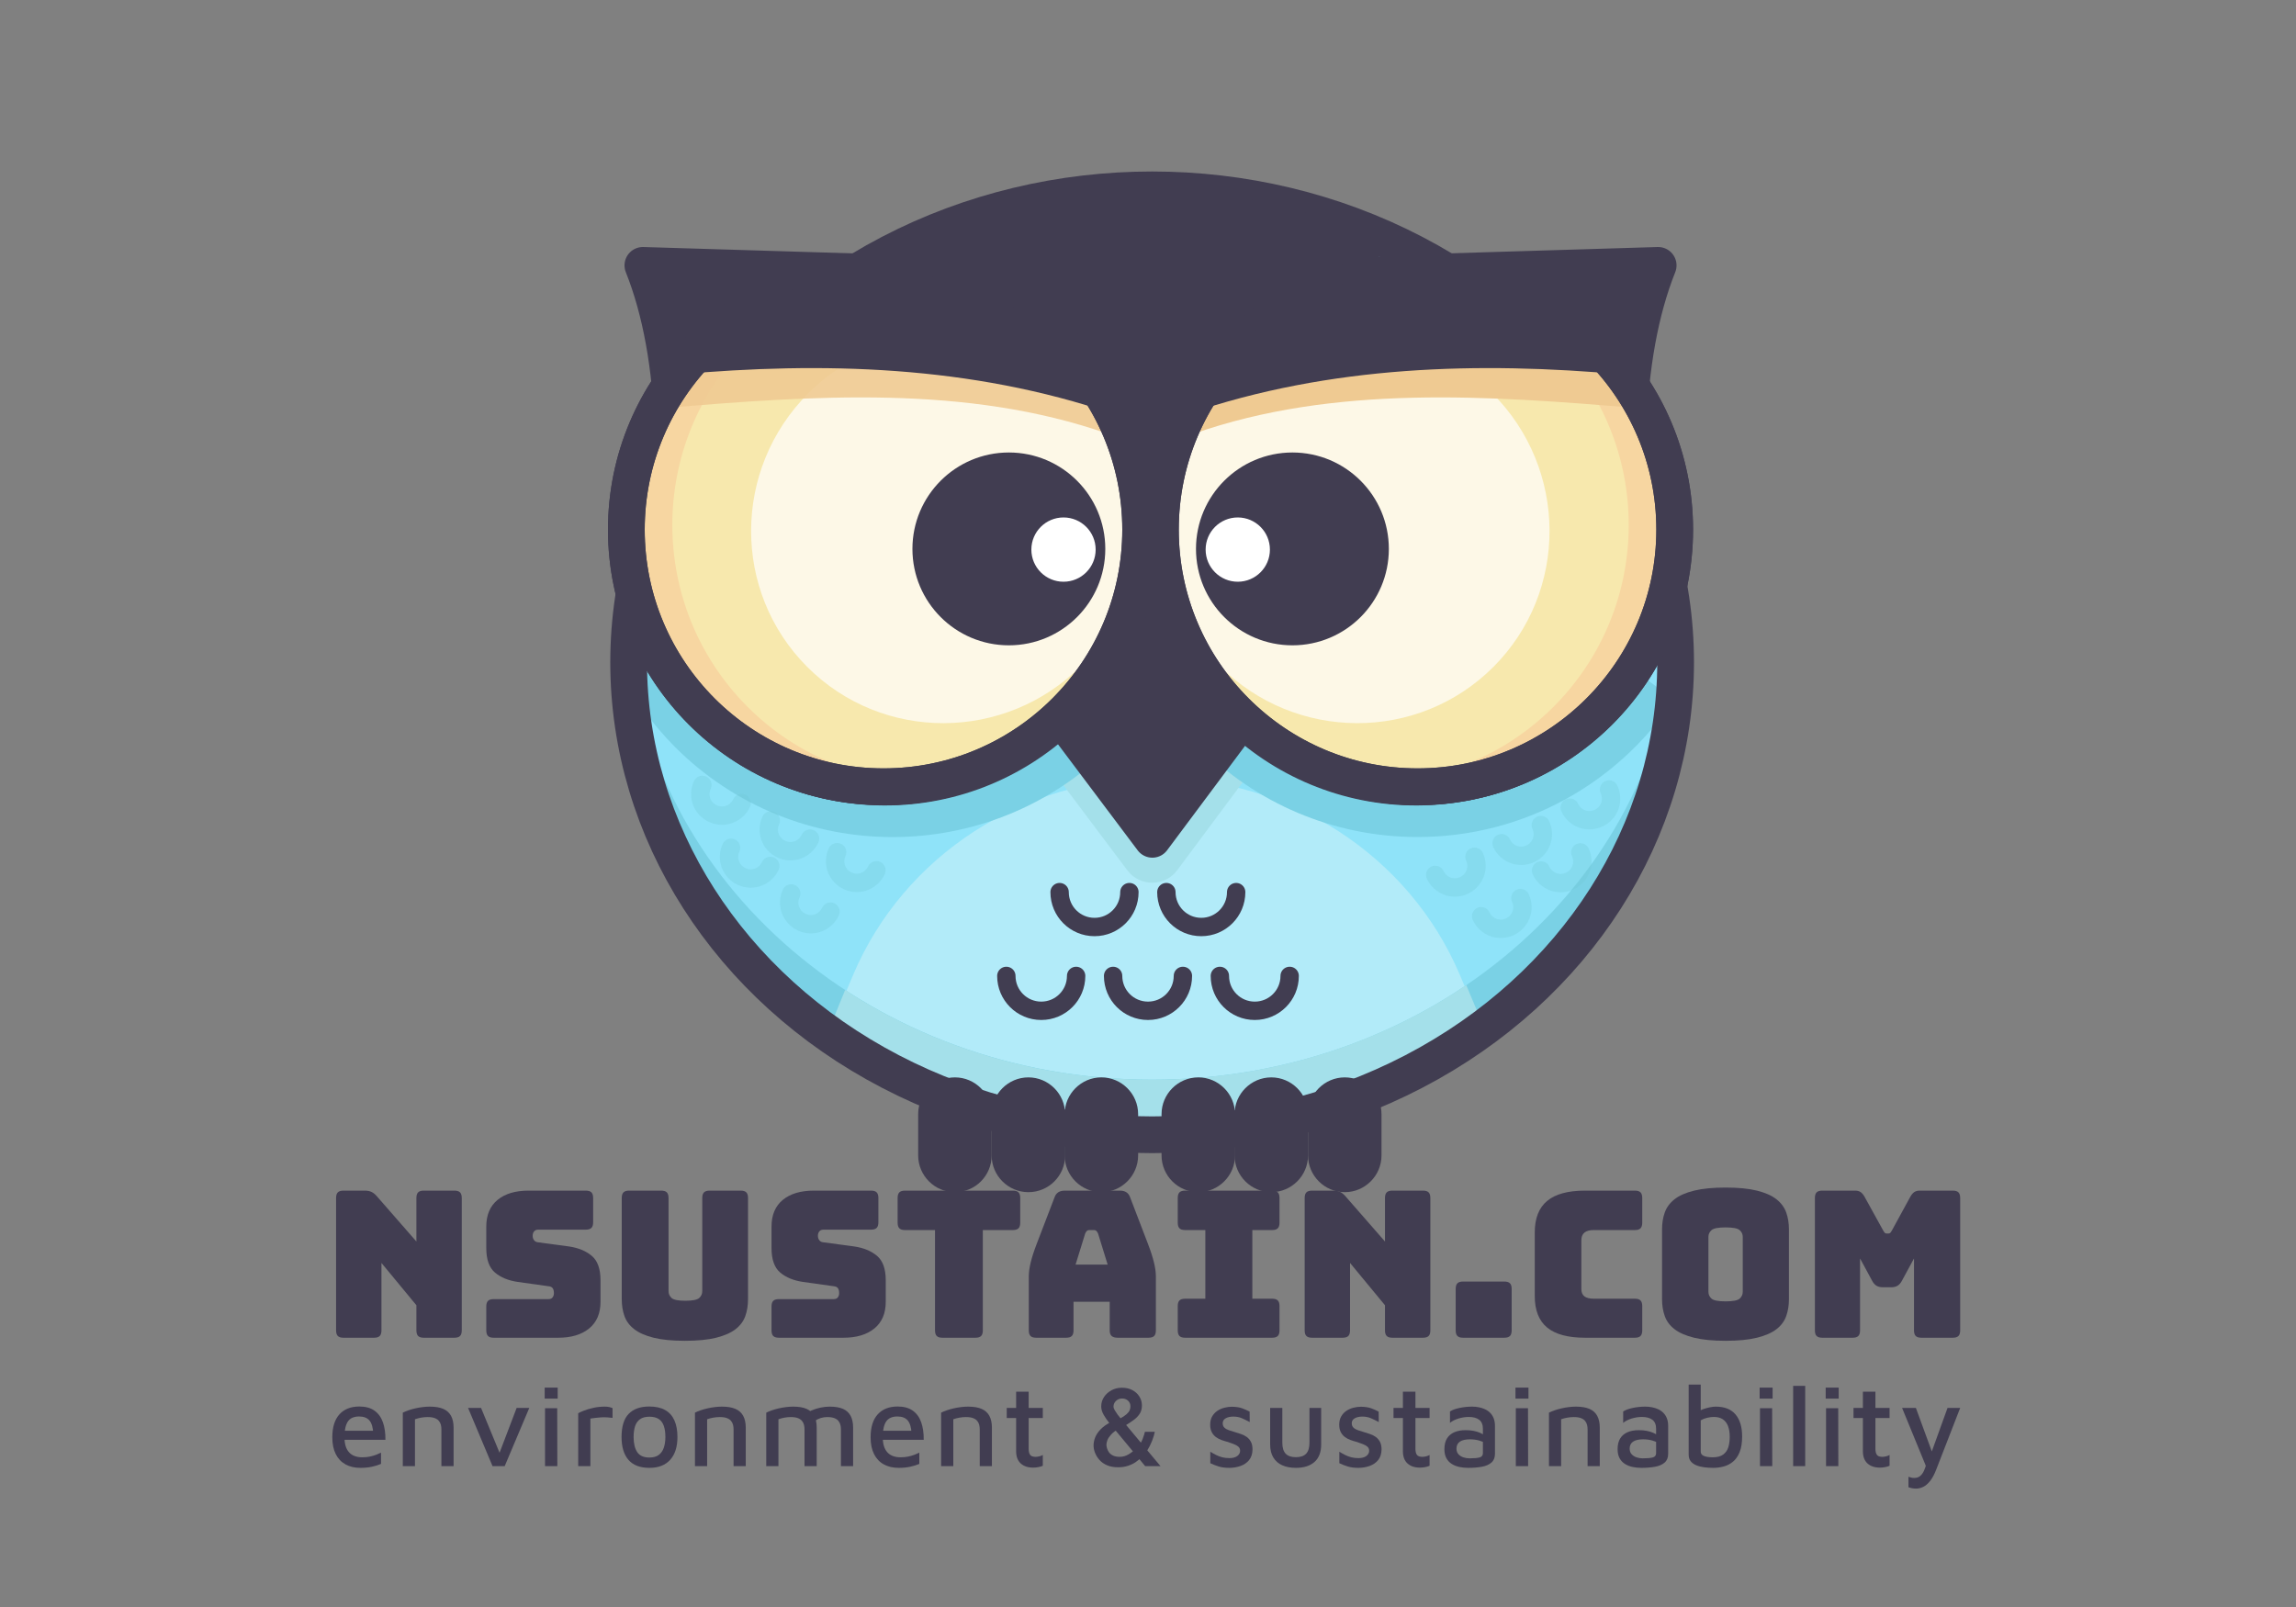 <?xml version="1.0" encoding="utf-8"?>
<svg viewBox="0 0 1000 700" style="enable-background:new 0 0 1000 1000;" xmlns="http://www.w3.org/2000/svg">
  <rect x="0" y="0" width="1000" height="700" fill="#808080" stroke="none"/>
  <defs>
    <style type="text/css">
	.st0{opacity:0.7;fill:#FFFFFF;}
	.st1{fill:#413D51;}
	.st2{fill:#8FE3F9;}
	.st3{fill:#B2EBF9;}
	.st4{fill:#A4E0EA;}
	.st5{fill:#7AD1E5;}
	.st6{fill:none;stroke:#413D51;stroke-width:16;stroke-linecap:round;stroke-linejoin:round;stroke-miterlimit:10;}
	.st7{fill:#F7E8AD;}
	.st8{fill:#F7D6A1;}
	.st9{fill:#EFCA92;}
	.st10{fill:#FFFFFF;}
	.st11{opacity:0.89;fill:#EFCA92;}
	.st12{fill:none;stroke:#413D51;stroke-width:8;stroke-linecap:round;stroke-linejoin:round;stroke-miterlimit:10;}
	.st13{opacity:0.31;fill:none;stroke:#72C8D6;stroke-width:8;stroke-linecap:round;stroke-linejoin:round;stroke-miterlimit:10;}
</style>
  </defs>
  <g transform="matrix(1, 0, 0, 1, 0, -199)">
    <ellipse id="XMLID_2_" class="st2" cx="501.8" cy="487.5" rx="228" ry="205.8"/>
    <ellipse id="XMLID_188_" class="st2" cx="501.8" cy="487.5" rx="228" ry="205.8"/>
    <path id="XMLID_193_" class="st3" d="M507.8,689.3c52.1,0,100.1-15.3,138.5-41l-10.5-24.7c-22-51.9-74.2-85.8-132.1-85.8l0,0 c-57.9,0-110.1,33.9-132.1,85.8l-8.6,20.4C402.3,672.3,452.8,689.3,507.8,689.3z"/>
    <path id="XMLID_189_" class="st4" d="M501.7,470.3l-43.6,64l32.9,43.8c5.4,7.2,16.3,7.2,21.7,0l32.6-43.8L501.7,470.3z"/>
    <path id="XMLID_192_" class="st5" d="M501.8,669.3c-121.5,0-220.7-85.7-227.6-193.8c-0.3,4-0.4,8-0.4,12 c0,113.6,102.1,205.8,228,205.8s228-92.1,228-205.8c0-4-0.1-8-0.4-12C722.5,583.6,623.2,669.3,501.8,669.3z"/>
    <path id="XMLID_76_" class="st4" d="M638.6,628.1c-38.1,25.8-85.5,41.2-136.8,41.2c-50,0-96.2-14.5-133.7-39.1l-5,12.3 c39.4,29.2,89.8,46.8,144.8,46.8c49.7,0,95.7-14.4,133.2-38.8c1.8-1.2,3.5-2.5,5.3-3.8L638.6,628.1z"/>
    <path id="XMLID_186_" class="st5" d="M268.2,488.2c6.4,13.1,15,25.3,25.8,36.2c52.3,52.3,137.2,52.3,189.5,0 c43.8-43.8,50.9-110.3,21.5-161.5"/>
    <path id="XMLID_185_" class="st5" d="M729,503.8c-24,36.1-65,59.8-111.6,59.8c-74,0-134-60-134-134c0-33,11.9-63.2,31.7-86.6"/>
    <ellipse id="XMLID_75_" class="st6" cx="501.8" cy="487.5" rx="228" ry="205.8"/>
    <polygon id="XMLID_74_" class="st1" points="501.7,442.3 458.1,506.3 501.9,564.6 545.4,506.3 &#9;"/>
    <polygon id="XMLID_73_" class="st6" points="501.7,442.3 458.1,506.3 501.9,564.6 545.4,506.3 &#9;"/>
    <path id="XMLID_72_" class="st1" d="M600.7,303.9c-30-14-64.1-21.9-100-21.9s-70,7.9-100,21.9v140.1h200V303.9z"/>
    <g id="XMLID_58_">
      <path id="XMLID_71_" class="st1" d="M613.5,317.9l108.7-3.3c-15.7,39.3-17.8,98.4-4.1,163c-17.4,36.8-54.4,62.9-97.9,64.2l0,0 c-61.8,1.9-113.5-46.7-115.3-108.6l0,0C503,371.4,551.6,319.8,613.5,317.9z"/>
      <path id="XMLID_70_" class="st6" d="M613.5,317.9l108.7-3.3c-15.7,39.3-17.8,98.4-4.1,163c-17.4,36.8-54.4,62.9-97.9,64.2l0,0 c-61.8,1.9-113.5-46.7-115.3-108.6l0,0C503,371.4,551.6,319.8,613.5,317.9z"/>
      <circle id="XMLID_69_" class="st7" cx="617.4" cy="429.7" r="112"/>
      <circle id="XMLID_5_" class="st7" cx="617.4" cy="429.7" r="112"/>
      <path id="XMLID_86_" class="st8" d="M696.6,350.5c-21.5-21.5-49.7-32.4-77.9-32.8c21.2,4.1,41.5,14.3,57.9,30.8 c43.7,43.7,43.7,114.6,0,158.4c-22.2,22.2-51.4,33.1-80.4,32.8c35.3,6.8,73.1-3.5,100.4-30.8C740.3,465.1,740.3,394.2,696.6,350.5 z"/>
      <ellipse id="XMLID_3_" transform="matrix(0.707 -0.707 0.707 0.707 -130.825 543.544)" class="st0" cx="590.7" cy="429.7" rx="84" ry="84.6"/>
      <path id="XMLID_12_" class="st9" d="M711.4,376.6c-3.1-4-9.1-15-12.8-18.7c-44-43.4-114.9-43-158.3,1.1 c-8.6,8.7-15.5,18.5-20.6,29C581.4,366.3,649,371.5,711.4,376.6z"/>
      <circle id="XMLID_68_" class="st6" cx="617.4" cy="429.7" r="112"/>
      <circle id="XMLID_67_" class="st6" cx="617.4" cy="429.7" r="112"/>
      <path id="XMLID_66_" class="st1" d="M706.7,362.1c-3.1-4-6.4-7.9-10.1-11.6c-43.7-43.7-114.6-43.7-158.4,0 c-8.7,8.7-15.6,18.4-20.8,28.8C579.4,358.1,644.3,356.5,706.7,362.1z"/>
      <circle id="XMLID_57_" class="st1" cx="562.9" cy="438.1" r="42"/>
      <circle id="XMLID_56_" class="st10" cx="539.1" cy="438.4" r="14"/>
    </g>
    <g id="XMLID_26_">
      <path id="XMLID_89_" class="st1" d="M388.8,317.9L280,314.6c15.7,39.3,17.8,98.4,4.1,163c17.4,36.8,54.4,62.9,97.9,64.2l0,0 c61.8,1.9,113.5-46.7,115.3-108.6l0,0C499.2,371.4,450.6,319.8,388.8,317.9z"/>
      <path id="XMLID_88_" class="st6" d="M388.8,317.9L280,314.6c15.7,39.3,17.8,98.4,4.1,163c17.4,36.8,54.4,62.9,97.9,64.2l0,0 c61.8,1.9,113.5-46.7,115.3-108.6l0,0C499.2,371.4,450.6,319.8,388.8,317.9z"/>
      <circle id="XMLID_87_" class="st7" cx="384.8" cy="429.7" r="112"/>
      <circle id="XMLID_84_" class="st7" cx="384.8" cy="429.7" r="112"/>
      <path id="XMLID_65_" class="st8" d="M305.6,350.5c21.5-21.5,49.7-32.4,77.9-32.8c-21.2,4.1-41.5,14.3-57.9,30.8 c-43.7,43.7-43.7,114.6,0,158.4c22.2,22.2,51.4,33.1,80.4,32.8c-35.3,6.8-73.1-3.5-100.4-30.8 C261.9,465.1,261.9,394.2,305.6,350.5z"/>
      <ellipse id="XMLID_64_" transform="matrix(0.707 -0.707 0.707 0.707 -183.302 416.852)" class="st0" cx="411.5" cy="429.7" rx="84.6" ry="84"/>
      <path id="XMLID_63_" class="st11" d="M290.9,376.6c3.1-4,9.1-15,12.8-18.7c44-43.4,114.9-43,158.3,1.1c8.6,8.7,15.5,18.5,20.6,29 C420.8,366.3,353.2,371.5,290.9,376.6z"/>
      <circle id="XMLID_62_" class="st6" cx="384.8" cy="429.7" r="112"/>
      <circle id="XMLID_61_" class="st6" cx="384.8" cy="429.7" r="112"/>
      <path id="XMLID_60_" class="st1" d="M295.6,362.1c3.1-4,6.4-7.9,10.1-11.6c43.7-43.7,114.6-43.7,158.4,0 c8.7,8.7,15.6,18.4,20.8,28.8C422.9,358.1,357.9,356.5,295.6,362.1z"/>
      <circle id="XMLID_59_" class="st1" cx="439.4" cy="438.1" r="42"/>
      <circle id="XMLID_37_" class="st10" cx="463.2" cy="438.4" r="14"/>
    </g>
    <path id="XMLID_19_" class="st1" d="M447.9,718.3L447.9,718.3c-8.8,0-16-7.2-16-16v-18c0-8.8,7.2-16,16-16h0c8.8,0,16,7.2,16,16v18 C463.9,711.1,456.8,718.3,447.9,718.3z"/>
    <path id="XMLID_17_" class="st1" d="M415.9,718.3L415.9,718.3c-8.8,0-16-7.2-16-16v-18c0-8.8,7.2-16,16-16h0c8.8,0,16,7.2,16,16v18 C431.9,711.1,424.8,718.3,415.9,718.3z"/>
    <path id="XMLID_16_" class="st1" d="M479.7,718.3L479.7,718.3c-8.8,0-16-7.2-16-16v-18c0-8.8,7.2-16,16-16h0c8.8,0,16,7.2,16,16v18 C495.7,711.1,488.5,718.3,479.7,718.3z"/>
    <path id="XMLID_15_" class="st1" d="M521.9,718.3L521.9,718.3c-8.8,0-16-7.2-16-16v-18c0-8.8,7.2-16,16-16h0c8.8,0,16,7.2,16,16v18 C537.9,711.1,530.7,718.3,521.9,718.3z"/>
    <path id="XMLID_14_" class="st1" d="M553.7,718.3L553.7,718.3c-8.8,0-16-7.2-16-16v-18c0-8.8,7.2-16,16-16h0c8.8,0,16,7.2,16,16v18 C569.7,711.1,562.5,718.3,553.7,718.3z"/>
    <path id="XMLID_13_" class="st1" d="M585.7,718.3L585.7,718.3c-8.8,0-16-7.2-16-16v-18c0-8.8,7.2-16,16-16h0c8.8,0,16,7.2,16,16v18 C601.7,711.1,594.5,718.3,585.7,718.3z"/>
    <path id="XMLID_11_" class="st12" d="M491.9,587.6c0,8.4-6.8,15.2-15.2,15.2c-8.4,0-15.2-6.8-15.2-15.2"/>
    <path id="XMLID_9_" class="st12" d="M538.4,587.6c0,8.4-6.8,15.2-15.2,15.2c-8.4,0-15.2-6.8-15.2-15.2"/>
    <path id="XMLID_10_" class="st13" d="M323,548.8c-2.2,4.7-7.7,6.8-12.5,4.6s-6.8-7.7-4.6-12.5"/>
    <path id="XMLID_1_" class="st13" d="M352.8,564.3c-2.2,4.7-7.7,6.8-12.5,4.6c-4.7-2.2-6.8-7.7-4.6-12.5"/>
    <path id="XMLID_78_" class="st13" d="M335.5,576.2c-2.2,4.7-7.7,6.8-12.5,4.6c-4.7-2.2-6.8-7.7-4.6-12.5"/>
    <path id="XMLID_77_" class="st13" d="M361.7,596.1c-2.2,4.7-7.7,6.8-12.5,4.6c-4.7-2.2-6.8-7.7-4.6-12.5"/>
    <path id="XMLID_79_" class="st13" d="M381.7,578.1c-2.2,4.7-7.7,6.8-12.5,4.6c-4.7-2.2-6.8-7.7-4.6-12.5"/>
    <path id="XMLID_85_" class="st13" d="M683.7,550.8c2.2,4.7,7.7,6.8,12.5,4.6s6.8-7.7,4.6-12.5"/>
    <path id="XMLID_83_" class="st13" d="M654,566.3c2.2,4.7,7.7,6.8,12.5,4.6c4.7-2.2,6.8-7.7,4.6-12.5"/>
    <path id="XMLID_82_" class="st13" d="M671.2,578.2c2.2,4.7,7.7,6.8,12.5,4.6c4.7-2.2,6.8-7.7,4.6-12.5"/>
    <path id="XMLID_81_" class="st13" d="M645.1,598.1c2.2,4.7,7.7,6.8,12.5,4.6c4.7-2.2,6.8-7.7,4.6-12.5"/>
    <path id="XMLID_80_" class="st13" d="M625.1,580.1c2.2,4.7,7.7,6.8,12.5,4.6c4.7-2.2,6.8-7.7,4.6-12.5"/>
    <path id="XMLID_8_" class="st12" d="M468.7,624.1c0,8.4-6.8,15.2-15.2,15.2c-8.4,0-15.2-6.8-15.2-15.2"/>
    <path id="XMLID_7_" class="st12" d="M515.2,624.1c0,8.4-6.8,15.2-15.2,15.2s-15.2-6.8-15.2-15.2"/>
    <path id="XMLID_6_" class="st12" d="M561.7,624.1c0,8.4-6.8,15.2-15.2,15.2c-8.4,0-15.2-6.8-15.2-15.2"/>
  </g>
  <path d="M 162.934 582.709 L 149.584 582.709 Q 147.893 582.709 147.136 581.952 Q 146.38 581.196 146.38 579.505 L 146.38 521.833 Q 146.38 520.142 147.136 519.385 Q 147.893 518.629 149.584 518.629 L 158.84 518.629 Q 160.531 518.629 161.732 519.163 Q 162.934 519.697 164.091 521.032 L 181.357 540.79 L 181.357 521.833 Q 181.357 520.142 182.113 519.385 Q 182.87 518.629 184.561 518.629 L 197.911 518.629 Q 199.602 518.629 200.358 519.385 Q 201.115 520.142 201.115 521.833 L 201.115 579.505 Q 201.115 581.196 200.358 581.952 Q 199.602 582.709 197.911 582.709 L 184.561 582.709 Q 182.87 582.709 182.113 581.952 Q 181.357 581.196 181.357 579.505 L 181.357 568.558 L 166.138 550.135 L 166.138 579.505 Q 166.138 581.196 165.381 581.952 Q 164.625 582.709 162.934 582.709 Z" style="fill: rgb(65, 61, 81); white-space: pre;"/>
  <path d="M 243.122 582.709 L 214.998 582.709 Q 213.307 582.709 212.55 581.952 Q 211.794 581.196 211.794 579.505 L 211.794 569.092 Q 211.794 567.401 212.55 566.644 Q 213.307 565.888 214.998 565.888 L 238.939 565.888 Q 240.096 565.888 240.674 565.131 Q 241.253 564.375 241.253 563.307 Q 241.253 561.794 240.674 561.082 Q 240.096 560.37 238.939 560.281 L 225.589 558.412 Q 219.359 557.522 215.576 554.318 Q 211.794 551.114 211.794 543.638 L 211.794 534.293 Q 211.794 526.728 216.689 522.678 Q 221.584 518.629 230.217 518.629 L 255.137 518.629 Q 256.828 518.629 257.584 519.385 Q 258.341 520.142 258.341 521.833 L 258.341 532.424 Q 258.341 534.115 257.584 534.871 Q 256.828 535.628 255.137 535.628 L 234.4 535.628 Q 233.243 535.628 232.62 536.384 Q 231.997 537.141 231.997 538.298 Q 231.997 539.455 232.62 540.256 Q 233.243 541.057 234.4 541.146 L 247.661 542.926 Q 253.891 543.816 257.718 547.02 Q 261.545 550.224 261.545 557.7 L 261.545 567.045 Q 261.545 574.61 256.605 578.659 Q 251.666 582.709 243.122 582.709 Z" style="fill: rgb(65, 61, 81); white-space: pre;"/>
  <path d="M 325.796 565.888 Q 325.796 569.982 324.595 573.319 Q 323.393 576.657 320.323 579.015 Q 317.252 581.374 311.912 582.709 Q 306.572 584.044 298.295 584.044 Q 290.018 584.044 284.678 582.709 Q 279.338 581.374 276.268 579.015 Q 273.197 576.657 271.996 573.319 Q 270.794 569.982 270.794 565.888 L 270.794 521.833 Q 270.794 520.142 271.551 519.385 Q 272.307 518.629 273.998 518.629 L 287.971 518.629 Q 289.662 518.629 290.419 519.385 Q 291.175 520.142 291.175 521.833 L 291.175 562.417 Q 291.175 564.197 292.51 565.398 Q 293.845 566.6 298.473 566.6 Q 303.19 566.6 304.525 565.398 Q 305.86 564.197 305.86 562.417 L 305.86 521.833 Q 305.86 520.142 306.617 519.385 Q 307.373 518.629 309.064 518.629 L 322.592 518.629 Q 324.283 518.629 325.04 519.385 Q 325.796 520.142 325.796 521.833 Z" style="fill: rgb(65, 61, 81); white-space: pre;"/>
  <path d="M 367.356 582.709 L 339.232 582.709 Q 337.541 582.709 336.785 581.952 Q 336.028 581.196 336.028 579.505 L 336.028 569.092 Q 336.028 567.401 336.785 566.644 Q 337.541 565.888 339.232 565.888 L 363.173 565.888 Q 364.33 565.888 364.909 565.131 Q 365.487 564.375 365.487 563.307 Q 365.487 561.794 364.909 561.082 Q 364.33 560.37 363.173 560.281 L 349.823 558.412 Q 343.593 557.522 339.811 554.318 Q 336.028 551.114 336.028 543.638 L 336.028 534.293 Q 336.028 526.728 340.923 522.678 Q 345.818 518.629 354.451 518.629 L 379.371 518.629 Q 381.062 518.629 381.819 519.385 Q 382.575 520.142 382.575 521.833 L 382.575 532.424 Q 382.575 534.115 381.819 534.871 Q 381.062 535.628 379.371 535.628 L 358.634 535.628 Q 357.477 535.628 356.854 536.384 Q 356.231 537.141 356.231 538.298 Q 356.231 539.455 356.854 540.256 Q 357.477 541.057 358.634 541.146 L 371.895 542.926 Q 378.125 543.816 381.952 547.02 Q 385.779 550.224 385.779 557.7 L 385.779 567.045 Q 385.779 574.61 380.84 578.659 Q 375.9 582.709 367.356 582.709 Z" style="fill: rgb(65, 61, 81); white-space: pre;"/>
  <path d="M 424.859 582.709 L 410.441 582.709 Q 408.75 582.709 407.993 581.952 Q 407.237 581.196 407.237 579.505 L 407.237 535.806 L 394.154 535.806 Q 392.463 535.806 391.706 535.049 Q 390.95 534.293 390.95 532.602 L 390.95 521.833 Q 390.95 520.142 391.706 519.385 Q 392.463 518.629 394.154 518.629 L 441.146 518.629 Q 442.837 518.629 443.593 519.385 Q 444.35 520.142 444.35 521.833 L 444.35 532.602 Q 444.35 534.293 443.593 535.049 Q 442.837 535.806 441.146 535.806 L 428.063 535.806 L 428.063 579.505 Q 428.063 581.196 427.306 581.952 Q 426.55 582.709 424.859 582.709 Z" style="fill: rgb(65, 61, 81); white-space: pre;"/>
  <path d="M 472.64 537.319 L 468.457 550.847 L 482.43 550.847 L 478.247 537.319 Q 477.891 536.518 477.491 536.162 Q 477.09 535.806 476.556 535.806 L 474.331 535.806 Q 473.797 535.806 473.397 536.162 Q 472.996 536.518 472.64 537.319 Z M 467.567 579.505 Q 467.567 581.196 466.811 581.952 Q 466.054 582.709 464.363 582.709 L 451.28 582.709 Q 449.589 582.709 448.833 581.952 Q 448.076 581.196 448.076 579.505 L 448.076 556.009 Q 448.076 553.339 448.922 549.868 Q 449.767 546.397 451.547 541.769 L 459.29 521.566 Q 459.824 520.053 460.937 519.341 Q 462.049 518.629 463.829 518.629 L 487.77 518.629 Q 489.461 518.629 490.574 519.341 Q 491.686 520.053 492.22 521.566 L 499.963 541.769 Q 501.743 546.397 502.589 549.868 Q 503.434 553.339 503.434 556.009 L 503.434 579.505 Q 503.434 581.196 502.678 581.952 Q 501.921 582.709 500.23 582.709 L 486.791 582.709 Q 485.011 582.709 484.166 581.952 Q 483.32 581.196 483.32 579.505 L 483.32 567.045 L 467.567 567.045 Z" style="fill: rgb(65, 61, 81); white-space: pre;"/>
  <path d="M 516.16 582.709 Q 514.469 582.709 513.713 581.952 Q 512.956 581.196 512.956 579.505 L 512.956 568.914 Q 512.956 567.223 513.713 566.466 Q 514.469 565.71 516.16 565.71 L 524.971 565.71 L 524.971 535.806 L 516.16 535.806 Q 514.469 535.806 513.713 535.049 Q 512.956 534.293 512.956 532.602 L 512.956 521.833 Q 512.956 520.142 513.713 519.385 Q 514.469 518.629 516.16 518.629 L 554.074 518.629 Q 555.765 518.629 556.522 519.385 Q 557.278 520.142 557.278 521.833 L 557.278 532.602 Q 557.278 534.293 556.522 535.049 Q 555.765 535.806 554.074 535.806 L 545.441 535.806 L 545.441 565.71 L 554.074 565.71 Q 555.765 565.71 556.522 566.466 Q 557.278 567.223 557.278 568.914 L 557.278 579.505 Q 557.278 581.196 556.522 581.952 Q 555.765 582.709 554.074 582.709 Z" style="fill: rgb(65, 61, 81); white-space: pre;"/>
  <path d="M 584.793 582.709 L 571.443 582.709 Q 569.752 582.709 568.996 581.952 Q 568.239 581.196 568.239 579.505 L 568.239 521.833 Q 568.239 520.142 568.996 519.385 Q 569.752 518.629 571.443 518.629 L 580.699 518.629 Q 582.39 518.629 583.592 519.163 Q 584.793 519.697 585.95 521.032 L 603.216 540.79 L 603.216 521.833 Q 603.216 520.142 603.973 519.385 Q 604.729 518.629 606.42 518.629 L 619.77 518.629 Q 621.461 518.629 622.218 519.385 Q 622.974 520.142 622.974 521.833 L 622.974 579.505 Q 622.974 581.196 622.218 581.952 Q 621.461 582.709 619.77 582.709 L 606.42 582.709 Q 604.729 582.709 603.973 581.952 Q 603.216 581.196 603.216 579.505 L 603.216 568.558 L 587.997 550.135 L 587.997 579.505 Q 587.997 581.196 587.241 581.952 Q 586.484 582.709 584.793 582.709 Z" style="fill: rgb(65, 61, 81); white-space: pre;"/>
  <path d="M 655.191 582.709 L 637.213 582.709 Q 635.522 582.709 634.766 581.952 Q 634.009 581.196 634.009 579.505 L 634.009 561.438 Q 634.009 559.747 634.766 558.99 Q 635.522 558.234 637.213 558.234 L 655.191 558.234 Q 656.882 558.234 657.639 558.99 Q 658.395 559.747 658.395 561.438 L 658.395 579.505 Q 658.395 581.196 657.639 581.952 Q 656.882 582.709 655.191 582.709 Z" style="fill: rgb(65, 61, 81); white-space: pre;"/>
  <path d="M 712.058 582.709 L 690.342 582.709 Q 679.217 582.709 673.832 578.259 Q 668.448 573.809 668.448 564.553 L 668.448 536.874 Q 668.448 527.618 673.832 523.123 Q 679.217 518.629 690.342 518.629 L 712.058 518.629 Q 713.749 518.629 714.505 519.385 Q 715.262 520.142 715.262 521.833 L 715.262 532.602 Q 715.262 534.293 714.505 535.049 Q 713.749 535.806 712.058 535.806 L 694.169 535.806 Q 691.41 535.806 690.075 536.918 Q 688.74 538.031 688.74 540.256 L 688.74 561.438 Q 688.74 563.663 690.075 564.686 Q 691.41 565.71 694.169 565.71 L 712.058 565.71 Q 713.749 565.71 714.505 566.466 Q 715.262 567.223 715.262 568.914 L 715.262 579.505 Q 715.262 581.196 714.505 581.952 Q 713.749 582.709 712.058 582.709 Z" style="fill: rgb(65, 61, 81); white-space: pre;"/>
  <path d="M 779.154 565.888 Q 779.154 569.982 777.953 573.319 Q 776.751 576.657 773.681 579.015 Q 770.61 581.374 765.226 582.709 Q 759.841 584.044 751.564 584.044 Q 743.287 584.044 737.858 582.709 Q 732.429 581.374 729.359 579.015 Q 726.288 576.657 725.087 573.319 Q 723.885 569.982 723.885 565.888 L 723.885 535.539 Q 723.885 531.445 725.087 528.107 Q 726.288 524.77 729.359 522.367 Q 732.429 519.964 737.858 518.629 Q 743.287 517.294 751.564 517.294 Q 759.841 517.294 765.226 518.629 Q 770.61 519.964 773.681 522.367 Q 776.751 524.77 777.953 528.107 Q 779.154 531.445 779.154 535.539 Z M 744.088 562.684 Q 744.088 564.464 745.423 565.665 Q 746.758 566.867 751.564 566.867 Q 756.37 566.867 757.705 565.665 Q 759.04 564.464 759.04 562.684 L 759.04 538.743 Q 759.04 537.052 757.705 535.85 Q 756.37 534.649 751.564 534.649 Q 746.758 534.649 745.423 535.85 Q 744.088 537.052 744.088 538.743 Z" style="fill: rgb(65, 61, 81); white-space: pre;"/>
  <path d="M 806.923 582.709 L 793.662 582.709 Q 791.971 582.709 791.215 581.952 Q 790.458 581.196 790.458 579.505 L 790.458 521.833 Q 790.458 520.142 791.215 519.385 Q 791.971 518.629 793.662 518.629 L 807.991 518.629 Q 809.415 518.629 810.35 519.252 Q 811.284 519.875 812.085 521.299 L 820.095 535.806 Q 820.54 536.607 820.852 536.963 Q 821.163 537.319 821.697 537.319 L 822.498 537.319 Q 823.032 537.319 823.344 536.963 Q 823.655 536.607 824.1 535.806 L 832.021 521.299 Q 832.822 519.875 833.757 519.252 Q 834.691 518.629 836.115 518.629 L 850.533 518.629 Q 852.224 518.629 852.981 519.385 Q 853.737 520.142 853.737 521.833 L 853.737 579.505 Q 853.737 581.196 852.981 581.952 Q 852.224 582.709 850.533 582.709 L 836.827 582.709 Q 835.136 582.709 834.38 581.952 Q 833.623 581.196 833.623 579.505 L 833.623 548.177 L 828.372 557.878 Q 827.571 559.391 826.459 560.058 Q 825.346 560.726 823.655 560.726 L 820.095 560.726 Q 818.404 560.726 817.292 560.058 Q 816.179 559.391 815.378 557.878 L 810.127 548.177 L 810.127 579.505 Q 810.127 581.196 809.371 581.952 Q 808.614 582.709 806.923 582.709 Z" style="fill: rgb(65, 61, 81); white-space: pre;"/>
  <path d="M 156.959 639.387 C 154.467 639.387 152.303 638.882 150.468 637.871 C 148.633 636.861 147.218 635.363 146.225 633.376 C 145.232 631.389 144.735 628.965 144.735 626.102 C 144.735 621.691 145.77 618.349 147.841 616.076 C 149.912 613.803 152.8 612.666 156.504 612.666 C 159.232 612.666 161.437 613.273 163.121 614.485 C 164.805 615.697 166.025 617.389 166.783 619.561 C 167.541 621.733 167.903 624.267 167.869 627.163 L 147.917 627.163 L 147.766 623.223 L 163.828 623.223 L 162.565 624.486 C 162.464 621.893 161.926 619.999 160.949 618.804 C 159.973 617.608 158.44 617.01 156.353 617.01 C 155.006 617.01 153.861 617.288 152.918 617.844 C 151.975 618.399 151.259 619.342 150.771 620.672 C 150.283 622.003 150.039 623.829 150.039 626.153 C 150.039 628.982 150.695 631.128 152.009 632.593 C 153.322 634.058 155.258 634.79 157.817 634.79 C 158.962 634.79 160.031 634.689 161.025 634.487 C 162.018 634.285 162.936 634.024 163.778 633.704 C 164.62 633.384 165.344 633.073 165.95 632.77 L 165.95 637.669 C 164.771 638.175 163.441 638.587 161.959 638.907 C 160.478 639.227 158.811 639.387 156.959 639.387 Z" style="fill: rgb(65, 61, 81); white-space: pre;"/>
  <path d="M 175.432 615.344 C 176.173 614.973 177.006 614.628 177.932 614.308 C 178.858 613.988 179.843 613.71 180.887 613.475 C 181.931 613.239 182.992 613.054 184.07 612.919 C 185.147 612.784 186.191 612.717 187.201 612.717 C 189.592 612.717 191.545 613.045 193.06 613.702 C 194.576 614.359 195.704 615.369 196.445 616.733 C 197.186 618.096 197.556 619.805 197.556 621.859 L 197.556 638.629 L 192.252 638.629 L 192.252 622.567 C 192.252 621.927 192.177 621.295 192.025 620.672 C 191.873 620.049 191.587 619.477 191.166 618.955 C 190.745 618.433 190.139 618.021 189.348 617.718 C 188.557 617.414 187.521 617.263 186.241 617.263 C 185.332 617.263 184.398 617.347 183.438 617.516 C 182.478 617.684 181.578 617.92 180.736 618.223 L 180.736 638.629 L 175.432 638.629 L 175.432 615.344 Z" style="fill: rgb(65, 61, 81); white-space: pre;"/>
  <path d="M 214.516 638.629 L 203.858 613.273 L 209.515 613.273 L 218.203 634.336 L 216.941 634.487 L 225.022 613.273 L 230.528 613.273 L 219.82 638.629 L 214.516 638.629 Z" style="fill: rgb(65, 61, 81); white-space: pre;"/>
  <path d="M 237.387 638.629 L 237.387 613.424 L 242.69 613.424 L 242.741 638.629 L 237.387 638.629 Z M 237.235 609.232 L 237.235 604.433 L 242.893 604.433 L 242.893 609.232 L 237.235 609.232 Z" style="fill: rgb(65, 61, 81); white-space: pre;"/>
  <path d="M 251.836 638.629 L 251.836 615.596 C 252.274 615.327 253.082 614.956 254.26 614.485 C 255.439 614.013 256.836 613.601 258.453 613.247 C 260.069 612.894 261.702 612.717 263.352 612.717 C 264.194 612.717 264.885 612.784 265.423 612.919 C 265.962 613.054 266.417 613.205 266.787 613.374 L 266.787 617.617 C 266.013 617.516 265.204 617.44 264.363 617.389 C 263.521 617.339 262.679 617.339 261.837 617.389 C 260.995 617.44 260.17 617.516 259.362 617.617 C 258.554 617.718 257.813 617.819 257.14 617.92 L 257.14 638.629 L 251.836 638.629 Z" style="fill: rgb(65, 61, 81); white-space: pre;"/>
  <path d="M 282.883 639.387 C 278.774 639.387 275.719 638.225 273.715 635.902 C 271.711 633.578 270.71 630.261 270.71 625.951 C 270.71 621.371 271.745 618.012 273.816 615.874 C 275.887 613.736 278.875 612.666 282.782 612.666 C 285.577 612.666 287.883 613.18 289.702 614.207 C 291.52 615.234 292.867 616.741 293.743 618.728 C 294.618 620.715 295.056 623.122 295.056 625.951 C 295.056 630.227 294.004 633.536 291.899 635.876 C 289.794 638.217 286.789 639.387 282.883 639.387 Z M 282.832 634.891 C 284.55 634.891 285.913 634.512 286.924 633.755 C 287.934 632.997 288.666 631.945 289.121 630.598 C 289.575 629.251 289.803 627.702 289.803 625.951 C 289.803 623.998 289.567 622.365 289.096 621.051 C 288.624 619.738 287.883 618.753 286.873 618.096 C 285.863 617.44 284.516 617.111 282.832 617.111 C 281.148 617.111 279.802 617.465 278.791 618.172 C 277.781 618.879 277.057 619.89 276.619 621.203 C 276.182 622.516 275.963 624.099 275.963 625.951 C 275.963 628.746 276.485 630.935 277.529 632.517 C 278.572 634.1 280.34 634.891 282.832 634.891 Z" style="fill: rgb(65, 61, 81); white-space: pre;"/>
  <path d="M 302.681 615.344 C 303.422 614.973 304.255 614.628 305.181 614.308 C 306.107 613.988 307.092 613.71 308.136 613.475 C 309.18 613.239 310.241 613.054 311.318 612.919 C 312.396 612.784 313.44 612.717 314.45 612.717 C 316.841 612.717 318.794 613.045 320.309 613.702 C 321.825 614.359 322.953 615.369 323.694 616.733 C 324.435 618.096 324.805 619.805 324.805 621.859 L 324.805 638.629 L 319.501 638.629 L 319.501 622.567 C 319.501 621.927 319.425 621.295 319.274 620.672 C 319.122 620.049 318.836 619.477 318.415 618.955 C 317.994 618.433 317.388 618.021 316.597 617.718 C 315.806 617.414 314.77 617.263 313.49 617.263 C 312.581 617.263 311.647 617.347 310.687 617.516 C 309.727 617.684 308.827 617.92 307.985 618.223 L 307.985 638.629 L 302.681 638.629 L 302.681 615.344 Z" style="fill: rgb(65, 61, 81); white-space: pre;"/>
  <path d="M 355.707 621.859 L 355.707 638.629 L 350.403 638.629 L 350.403 622.567 C 350.403 621.927 350.328 621.295 350.176 620.672 C 350.024 620.049 349.738 619.477 349.317 618.955 C 348.896 618.433 348.29 618.021 347.499 617.718 C 346.708 617.414 345.672 617.263 344.393 617.263 C 343.483 617.263 342.574 617.347 341.665 617.516 C 340.756 617.684 339.88 617.92 339.038 618.223 L 339.038 638.629 L 333.735 638.629 L 333.735 615.344 C 334.476 614.973 335.309 614.628 336.235 614.308 C 337.161 613.988 338.146 613.71 339.19 613.475 C 340.234 613.239 341.295 613.054 342.372 612.919 C 343.45 612.784 344.494 612.717 345.504 612.717 C 347.895 612.717 349.831 613.045 351.313 613.702 C 352.794 614.359 353.897 615.369 354.621 616.733 C 355.345 618.096 355.707 619.805 355.707 621.859 Z M 349.646 616.657 C 350.723 615.781 351.91 615.057 353.207 614.485 C 354.503 613.912 355.85 613.475 357.248 613.172 C 358.645 612.868 360.017 612.717 361.364 612.717 C 363.755 612.717 365.691 613.045 367.173 613.702 C 368.655 614.359 369.757 615.369 370.481 616.733 C 371.205 618.096 371.567 619.805 371.567 621.859 L 371.567 638.629 L 366.264 638.629 L 366.264 622.567 C 366.264 621.927 366.188 621.295 366.036 620.672 C 365.885 620.049 365.599 619.477 365.178 618.955 C 364.757 618.433 364.151 618.021 363.359 617.718 C 362.568 617.414 361.533 617.263 360.253 617.263 C 359.344 617.263 358.435 617.398 357.525 617.667 C 356.616 617.936 355.741 618.357 354.899 618.93 L 349.646 616.657 Z" style="fill: rgb(65, 61, 81); white-space: pre;"/>
  <path d="M 391.407 639.387 C 388.915 639.387 386.751 638.882 384.916 637.871 C 383.081 636.861 381.666 635.363 380.673 633.376 C 379.68 631.389 379.183 628.965 379.183 626.102 C 379.183 621.691 380.218 618.349 382.289 616.076 C 384.36 613.803 387.248 612.666 390.952 612.666 C 393.68 612.666 395.885 613.273 397.569 614.485 C 399.253 615.697 400.473 617.389 401.231 619.561 C 401.989 621.733 402.351 624.267 402.317 627.163 L 382.365 627.163 L 382.214 623.223 L 398.276 623.223 L 397.013 624.486 C 396.912 621.893 396.374 619.999 395.397 618.804 C 394.42 617.608 392.888 617.01 390.801 617.01 C 389.454 617.01 388.309 617.288 387.366 617.844 C 386.423 618.399 385.707 619.342 385.219 620.672 C 384.731 622.003 384.487 623.829 384.487 626.153 C 384.487 628.982 385.143 631.128 386.457 632.593 C 387.77 634.058 389.706 634.79 392.265 634.79 C 393.41 634.79 394.479 634.689 395.473 634.487 C 396.466 634.285 397.384 634.024 398.226 633.704 C 399.067 633.384 399.791 633.073 400.398 632.77 L 400.398 637.669 C 399.219 638.175 397.889 638.587 396.407 638.907 C 394.926 639.227 393.259 639.387 391.407 639.387 Z" style="fill: rgb(65, 61, 81); white-space: pre;"/>
  <path d="M 409.896 615.344 C 410.636 614.973 411.47 614.628 412.396 614.308 C 413.322 613.988 414.307 613.71 415.351 613.475 C 416.395 613.239 417.455 613.054 418.533 612.919 C 419.611 612.784 420.654 612.717 421.665 612.717 C 424.056 612.717 426.009 613.045 427.524 613.702 C 429.039 614.359 430.167 615.369 430.908 616.733 C 431.649 618.096 432.019 619.805 432.019 621.859 L 432.019 638.629 L 426.716 638.629 L 426.716 622.567 C 426.716 621.927 426.64 621.295 426.488 620.672 C 426.337 620.049 426.051 619.477 425.63 618.955 C 425.209 618.433 424.603 618.021 423.811 617.718 C 423.02 617.414 421.985 617.263 420.705 617.263 C 419.796 617.263 418.861 617.347 417.902 617.516 C 416.942 617.684 416.041 617.92 415.199 618.223 L 415.199 638.629 L 409.896 638.629 L 409.896 615.344 Z" style="fill: rgb(65, 61, 81); white-space: pre;"/>
  <path d="M 449.991 639.286 C 447.701 639.286 445.891 638.68 444.561 637.467 C 443.231 636.255 442.566 634.47 442.566 632.113 L 442.566 617.667 L 438.474 617.667 L 438.474 613.273 L 442.566 613.273 L 442.566 606.201 L 448.021 606.201 L 448.021 613.273 L 454.183 613.273 L 454.183 617.667 L 448.021 617.667 L 448.021 631.052 C 448.021 632.231 448.231 633.115 448.652 633.704 C 449.073 634.294 449.856 634.588 451.001 634.588 C 451.573 634.588 452.146 634.512 452.718 634.361 C 453.291 634.209 453.779 634.016 454.183 633.78 L 454.183 638.478 C 453.577 638.747 452.895 638.949 452.137 639.084 C 451.38 639.218 450.664 639.286 449.991 639.286 Z" style="fill: rgb(65, 61, 81); white-space: pre;"/>
  <path d="M 498.767 638.629 L 482.906 619.536 C 482.166 618.627 481.433 617.549 480.709 616.303 C 479.985 615.057 479.623 613.828 479.623 612.616 C 479.623 611.134 480.027 609.779 480.835 608.55 C 481.644 607.321 482.73 606.336 484.093 605.595 C 485.457 604.854 486.981 604.484 488.665 604.484 C 490.348 604.484 491.838 604.82 493.135 605.494 C 494.431 606.167 495.458 607.093 496.216 608.272 C 496.974 609.451 497.353 610.764 497.353 612.212 C 497.353 613.592 497.041 614.779 496.418 615.773 C 495.795 616.766 494.928 617.675 493.817 618.5 C 492.706 619.325 491.392 620.193 489.877 621.102 L 487.654 618.021 C 489.001 617.28 490.012 616.606 490.685 616 C 491.359 615.394 491.805 614.813 492.024 614.258 C 492.243 613.702 492.352 613.155 492.352 612.616 C 492.352 611.606 492.007 610.781 491.316 610.141 C 490.626 609.501 489.759 609.181 488.715 609.181 C 487.671 609.181 486.787 609.526 486.063 610.217 C 485.339 610.907 484.977 611.74 484.977 612.717 C 484.977 613.155 485.154 613.677 485.508 614.283 C 485.861 614.889 486.265 615.503 486.72 616.126 C 487.175 616.749 487.604 617.297 488.008 617.768 L 505.434 638.629 L 498.767 638.629 Z M 486.947 639.134 C 485.129 639.134 483.546 638.848 482.199 638.276 C 480.852 637.703 479.749 636.937 478.891 635.977 C 478.032 635.018 477.384 633.982 476.946 632.871 C 476.508 631.76 476.289 630.682 476.289 629.638 C 476.289 628.527 476.517 627.374 476.971 626.178 C 477.426 624.983 478.217 623.796 479.345 622.617 C 480.473 621.439 482.031 620.344 484.018 619.334 L 487.351 622.314 C 485.903 623.122 484.784 623.956 483.992 624.814 C 483.201 625.673 482.654 626.481 482.351 627.239 C 482.048 627.997 481.896 628.678 481.896 629.285 C 481.896 629.689 481.972 630.185 482.123 630.775 C 482.275 631.364 482.553 631.953 482.957 632.543 C 483.361 633.132 483.95 633.62 484.725 634.007 C 485.499 634.395 486.493 634.588 487.705 634.588 C 489.052 634.588 490.332 634.226 491.544 633.502 C 492.756 632.778 493.733 632.012 494.473 631.204 L 497.302 634.588 C 496.561 635.396 495.694 636.146 494.701 636.836 C 493.707 637.526 492.562 638.082 491.266 638.503 C 489.97 638.924 488.53 639.134 486.947 639.134 Z M 496.645 628.83 C 497.05 628.19 497.386 627.525 497.656 626.835 C 497.925 626.144 498.144 625.513 498.312 624.941 C 498.481 624.368 498.599 623.947 498.666 623.678 L 502.959 623.678 C 502.757 624.823 502.362 626.144 501.772 627.643 C 501.183 629.141 500.451 630.581 499.575 631.962 L 496.645 628.83 Z" style="fill: rgb(65, 61, 81); white-space: pre;"/>
  <path d="M 535.468 639.387 C 533.65 639.387 532.109 639.193 530.846 638.806 C 529.583 638.419 528.346 637.939 527.134 637.366 L 527.134 632.366 C 528.009 632.905 528.868 633.384 529.71 633.805 C 530.552 634.226 531.436 634.555 532.362 634.79 C 533.288 635.026 534.323 635.144 535.468 635.144 C 536.916 635.144 538.052 634.841 538.877 634.235 C 539.703 633.629 540.115 632.871 540.115 631.962 C 540.115 631.187 539.854 630.581 539.332 630.143 C 538.81 629.706 538.145 629.335 537.337 629.032 C 536.529 628.729 535.687 628.426 534.811 628.123 C 533.902 627.887 532.993 627.609 532.084 627.289 C 531.175 626.969 530.341 626.532 529.583 625.976 C 528.826 625.42 528.22 624.705 527.765 623.829 C 527.31 622.954 527.083 621.876 527.083 620.597 C 527.083 619.182 527.369 617.979 527.942 616.985 C 528.514 615.992 529.264 615.184 530.19 614.561 C 531.116 613.938 532.143 613.483 533.271 613.197 C 534.399 612.911 535.502 612.767 536.579 612.767 C 538.364 612.801 539.82 613.02 540.948 613.424 C 542.077 613.828 543.179 614.316 544.257 614.889 L 544.307 619.435 C 543.095 618.795 541.95 618.24 540.873 617.768 C 539.795 617.297 538.549 617.061 537.135 617.061 C 535.822 617.061 534.727 617.305 533.852 617.793 C 532.976 618.282 532.538 618.997 532.538 619.94 C 532.538 620.748 532.782 621.388 533.271 621.859 C 533.759 622.331 534.399 622.701 535.19 622.971 C 535.982 623.24 536.832 623.509 537.741 623.779 C 538.583 624.048 539.458 624.326 540.368 624.612 C 541.277 624.899 542.119 625.311 542.893 625.85 C 543.668 626.389 544.299 627.096 544.787 627.971 C 545.276 628.847 545.52 629.992 545.52 631.406 C 545.486 633.292 544.989 634.824 544.03 636.003 C 543.07 637.181 541.816 638.04 540.267 638.579 C 538.718 639.117 537.118 639.387 535.468 639.387 Z" style="fill: rgb(65, 61, 81); white-space: pre;"/>
  <path d="M 564.416 639.387 C 562.092 639.387 560.097 639.008 558.43 638.25 C 556.763 637.493 555.475 636.356 554.566 634.841 C 553.657 633.325 553.202 631.44 553.202 629.184 L 553.202 613.273 L 558.506 613.273 L 558.506 628.426 C 558.506 630.581 558.986 632.172 559.945 633.199 C 560.905 634.226 562.395 634.74 564.416 634.74 C 566.436 634.74 567.926 634.226 568.886 633.199 C 569.846 632.172 570.325 630.581 570.325 628.426 L 570.325 613.273 L 575.427 613.273 L 575.427 629.184 C 575.427 632.551 574.459 635.093 572.523 636.811 C 570.586 638.528 567.884 639.387 564.416 639.387 Z" style="fill: rgb(65, 61, 81); white-space: pre;"/>
  <path d="M 591.671 639.387 C 589.853 639.387 588.312 639.193 587.049 638.806 C 585.787 638.419 584.549 637.939 583.337 637.366 L 583.337 632.366 C 584.212 632.905 585.071 633.384 585.913 633.805 C 586.755 634.226 587.639 634.555 588.565 634.79 C 589.491 635.026 590.526 635.144 591.671 635.144 C 593.119 635.144 594.256 634.841 595.081 634.235 C 595.906 633.629 596.318 632.871 596.318 631.962 C 596.318 631.187 596.057 630.581 595.535 630.143 C 595.013 629.706 594.348 629.335 593.54 629.032 C 592.732 628.729 591.89 628.426 591.015 628.123 C 590.105 627.887 589.196 627.609 588.287 627.289 C 587.378 626.969 586.544 626.532 585.787 625.976 C 585.029 625.42 584.423 624.705 583.968 623.829 C 583.514 622.954 583.286 621.876 583.286 620.597 C 583.286 619.182 583.573 617.979 584.145 616.985 C 584.718 615.992 585.467 615.184 586.393 614.561 C 587.319 613.938 588.346 613.483 589.474 613.197 C 590.602 612.911 591.705 612.767 592.782 612.767 C 594.567 612.801 596.024 613.02 597.152 613.424 C 598.28 613.828 599.383 614.316 600.46 614.889 L 600.511 619.435 C 599.298 618.795 598.153 618.24 597.076 617.768 C 595.998 617.297 594.752 617.061 593.338 617.061 C 592.025 617.061 590.93 617.305 590.055 617.793 C 589.179 618.282 588.742 618.997 588.742 619.94 C 588.742 620.748 588.986 621.388 589.474 621.859 C 589.962 622.331 590.602 622.701 591.393 622.971 C 592.185 623.24 593.035 623.509 593.944 623.779 C 594.786 624.048 595.662 624.326 596.571 624.612 C 597.48 624.899 598.322 625.311 599.096 625.85 C 599.871 626.389 600.502 627.096 600.991 627.971 C 601.479 628.847 601.723 629.992 601.723 631.406 C 601.689 633.292 601.193 634.824 600.233 636.003 C 599.273 637.181 598.019 638.04 596.47 638.579 C 594.921 639.117 593.321 639.387 591.671 639.387 Z" style="fill: rgb(65, 61, 81); white-space: pre;"/>
  <path d="M 618.447 639.286 C 616.157 639.286 614.347 638.68 613.017 637.467 C 611.687 636.255 611.022 634.47 611.022 632.113 L 611.022 617.667 L 606.93 617.667 L 606.93 613.273 L 611.022 613.273 L 611.022 606.201 L 616.477 606.201 L 616.477 613.273 L 622.639 613.273 L 622.639 617.667 L 616.477 617.667 L 616.477 631.052 C 616.477 632.231 616.687 633.115 617.108 633.704 C 617.529 634.294 618.312 634.588 619.457 634.588 C 620.03 634.588 620.602 634.512 621.175 634.361 C 621.747 634.209 622.235 634.016 622.639 633.78 L 622.639 638.478 C 622.033 638.747 621.351 638.949 620.594 639.084 C 619.836 639.218 619.12 639.286 618.447 639.286 Z" style="fill: rgb(65, 61, 81); white-space: pre;"/>
  <path d="M 639.452 639.387 C 638.138 639.387 636.876 639.261 635.663 639.008 C 634.451 638.755 633.348 638.326 632.355 637.72 C 631.362 637.114 630.57 636.28 629.981 635.22 C 629.392 634.159 629.097 632.837 629.097 631.255 C 629.097 629.369 629.467 627.82 630.208 626.607 C 630.949 625.395 632.01 624.486 633.39 623.88 C 634.771 623.274 636.421 622.971 638.341 622.971 C 639.62 622.971 640.773 623.072 641.801 623.274 C 642.828 623.476 643.754 623.754 644.579 624.107 C 645.404 624.461 646.102 624.856 646.675 625.294 L 647.23 628.779 C 646.49 628.274 645.496 627.845 644.25 627.491 C 643.004 627.138 641.657 626.961 640.209 626.961 C 638.29 626.961 636.834 627.298 635.84 627.971 C 634.847 628.645 634.35 629.655 634.35 631.002 C 634.35 632.012 634.636 632.829 635.209 633.452 C 635.781 634.075 636.497 634.529 637.356 634.816 C 638.214 635.102 639.115 635.245 640.058 635.245 C 642.045 635.245 643.509 635.11 644.452 634.841 C 645.395 634.571 645.867 633.948 645.867 632.972 L 645.867 622.365 C 645.867 620.58 645.328 619.275 644.25 618.45 C 643.173 617.625 641.641 617.212 639.654 617.212 C 638.24 617.212 636.775 617.44 635.259 617.894 C 633.744 618.349 632.498 618.98 631.522 619.789 L 631.522 614.838 C 632.464 614.199 633.837 613.685 635.638 613.298 C 637.44 612.911 639.3 612.717 641.22 612.717 C 642.163 612.717 643.114 612.81 644.074 612.995 C 645.033 613.18 645.934 613.466 646.776 613.853 C 647.618 614.241 648.367 614.763 649.024 615.419 C 649.68 616.076 650.194 616.876 650.564 617.819 C 650.935 618.761 651.12 619.873 651.12 621.152 L 651.12 633.275 C 651.12 634.925 650.606 636.196 649.579 637.089 C 648.552 637.981 647.163 638.587 645.412 638.907 C 643.661 639.227 641.674 639.387 639.452 639.387 Z" style="fill: rgb(65, 61, 81); white-space: pre;"/>
  <path d="M 660.204 638.629 L 660.204 613.424 L 665.508 613.424 L 665.558 638.629 L 660.204 638.629 Z M 660.053 609.232 L 660.053 604.433 L 665.71 604.433 L 665.71 609.232 L 660.053 609.232 Z" style="fill: rgb(65, 61, 81); white-space: pre;"/>
  <path d="M 674.639 615.344 C 675.379 614.973 676.213 614.628 677.139 614.308 C 678.065 613.988 679.05 613.71 680.094 613.475 C 681.138 613.239 682.198 613.054 683.276 612.919 C 684.353 612.784 685.397 612.717 686.408 612.717 C 688.798 612.717 690.752 613.045 692.267 613.702 C 693.782 614.359 694.91 615.369 695.651 616.733 C 696.392 618.096 696.762 619.805 696.762 621.859 L 696.762 638.629 L 691.459 638.629 L 691.459 622.567 C 691.459 621.927 691.383 621.295 691.231 620.672 C 691.08 620.049 690.794 619.477 690.373 618.955 C 689.952 618.433 689.346 618.021 688.554 617.718 C 687.763 617.414 686.728 617.263 685.448 617.263 C 684.539 617.263 683.604 617.347 682.645 617.516 C 681.685 617.684 680.784 617.92 679.942 618.223 L 679.942 638.629 L 674.639 638.629 L 674.639 615.344 Z" style="fill: rgb(65, 61, 81); white-space: pre;"/>
  <path d="M 714.885 639.387 C 713.572 639.387 712.309 639.261 711.097 639.008 C 709.885 638.755 708.782 638.326 707.788 637.72 C 706.795 637.114 706.004 636.28 705.414 635.22 C 704.825 634.159 704.53 632.837 704.53 631.255 C 704.53 629.369 704.901 627.82 705.642 626.607 C 706.382 625.395 707.443 624.486 708.824 623.88 C 710.204 623.274 711.854 622.971 713.774 622.971 C 715.054 622.971 716.207 623.072 717.234 623.274 C 718.261 623.476 719.187 623.754 720.012 624.107 C 720.837 624.461 721.536 624.856 722.108 625.294 L 722.664 628.779 C 721.923 628.274 720.93 627.845 719.684 627.491 C 718.438 627.138 717.091 626.961 715.643 626.961 C 713.723 626.961 712.267 627.298 711.274 627.971 C 710.28 628.645 709.784 629.655 709.784 631.002 C 709.784 632.012 710.07 632.829 710.642 633.452 C 711.215 634.075 711.93 634.529 712.789 634.816 C 713.648 635.102 714.548 635.245 715.491 635.245 C 717.478 635.245 718.943 635.11 719.886 634.841 C 720.829 634.571 721.3 633.948 721.3 632.972 L 721.3 622.365 C 721.3 620.58 720.761 619.275 719.684 618.45 C 718.606 617.625 717.074 617.212 715.087 617.212 C 713.673 617.212 712.208 617.44 710.693 617.894 C 709.177 618.349 707.931 618.98 706.955 619.789 L 706.955 614.838 C 707.898 614.199 709.27 613.685 711.072 613.298 C 712.873 612.911 714.734 612.717 716.653 612.717 C 717.596 612.717 718.547 612.81 719.507 612.995 C 720.467 613.18 721.367 613.466 722.209 613.853 C 723.051 614.241 723.8 614.763 724.457 615.419 C 725.114 616.076 725.627 616.876 725.998 617.819 C 726.368 618.761 726.553 619.873 726.553 621.152 L 726.553 633.275 C 726.553 634.925 726.04 636.196 725.013 637.089 C 723.986 637.981 722.597 638.587 720.845 638.907 C 719.094 639.227 717.108 639.387 714.885 639.387 Z" style="fill: rgb(65, 61, 81); white-space: pre;"/>
  <path d="M 746.194 639.387 C 744.814 639.387 743.483 639.303 742.204 639.134 C 740.924 638.966 739.779 638.671 738.769 638.25 C 737.759 637.829 736.959 637.248 736.37 636.508 C 735.781 635.767 735.486 634.807 735.486 633.629 L 735.486 603.12 L 740.739 603.12 L 740.739 616.808 L 739.375 615.091 C 740.015 614.586 740.815 614.165 741.775 613.828 C 742.734 613.491 743.711 613.222 744.704 613.02 C 745.698 612.818 746.548 612.717 747.255 612.717 C 751.094 612.717 753.973 613.853 755.892 616.126 C 757.812 618.399 758.771 621.59 758.771 625.698 C 758.771 628.46 758.409 630.733 757.685 632.517 C 756.961 634.302 756.002 635.691 754.806 636.684 C 753.611 637.678 752.264 638.377 750.765 638.781 C 749.267 639.185 747.743 639.387 746.194 639.387 Z M 745.942 634.79 C 747.928 634.79 749.461 634.386 750.538 633.578 C 751.616 632.77 752.357 631.701 752.761 630.371 C 753.165 629.04 753.367 627.55 753.367 625.9 C 753.367 624.015 753.114 622.432 752.609 621.152 C 752.104 619.873 751.346 618.896 750.336 618.223 C 749.326 617.549 748.029 617.212 746.447 617.212 C 745.571 617.212 744.62 617.33 743.593 617.566 C 742.566 617.802 741.615 618.172 740.739 618.677 L 740.739 632.315 C 740.739 632.989 741.008 633.511 741.547 633.881 C 742.086 634.252 742.751 634.496 743.542 634.613 C 744.334 634.731 745.133 634.79 745.942 634.79 Z" style="fill: rgb(65, 61, 81); white-space: pre;"/>
  <path d="M 766.539 638.629 L 766.539 613.424 L 771.842 613.424 L 771.893 638.629 L 766.539 638.629 Z M 766.387 609.232 L 766.387 604.433 L 772.044 604.433 L 772.044 609.232 L 766.387 609.232 Z" style="fill: rgb(65, 61, 81); white-space: pre;"/>
  <path d="M 786.241 638.629 L 780.988 638.629 L 780.988 603.675 L 786.241 603.675 L 786.241 638.629 Z" style="fill: rgb(65, 61, 81); white-space: pre;"/>
  <path d="M 795.315 638.629 L 795.315 613.424 L 800.619 613.424 L 800.669 638.629 L 795.315 638.629 Z M 795.164 609.232 L 795.164 604.433 L 800.821 604.433 L 800.821 609.232 L 795.164 609.232 Z" style="fill: rgb(65, 61, 81); white-space: pre;"/>
  <path d="M 818.791 639.286 C 816.501 639.286 814.691 638.68 813.361 637.467 C 812.031 636.255 811.366 634.47 811.366 632.113 L 811.366 617.667 L 807.275 617.667 L 807.275 613.273 L 811.366 613.273 L 811.366 606.201 L 816.821 606.201 L 816.821 613.273 L 822.984 613.273 L 822.984 617.667 L 816.821 617.667 L 816.821 631.052 C 816.821 632.231 817.032 633.115 817.453 633.704 C 817.874 634.294 818.657 634.588 819.801 634.588 C 820.374 634.588 820.946 634.512 821.519 634.361 C 822.091 634.209 822.58 634.016 822.984 633.78 L 822.984 638.478 C 822.377 638.747 821.696 638.949 820.938 639.084 C 820.18 639.218 819.465 639.286 818.791 639.286 Z" style="fill: rgb(65, 61, 81); white-space: pre;"/>
  <path d="M 834.543 648.428 C 833.903 648.428 833.297 648.369 832.724 648.251 C 832.152 648.134 831.647 647.991 831.209 647.822 L 831.209 643.276 C 831.613 643.411 832.017 643.529 832.421 643.63 C 832.826 643.731 833.263 643.781 833.735 643.781 C 834.745 643.781 835.587 643.512 836.26 642.973 C 836.934 642.434 837.506 641.66 837.978 640.65 C 838.449 639.639 838.836 638.427 839.139 637.013 L 839.24 639.639 L 828.431 613.273 L 834.442 613.273 L 841.766 633.275 L 841.008 633.275 L 848.231 613.273 L 853.737 613.273 L 843.281 640.195 C 842.439 642.35 841.53 644.025 840.554 645.221 C 839.577 646.416 838.575 647.25 837.548 647.721 C 836.521 648.193 835.519 648.428 834.543 648.428 Z" style="fill: rgb(65, 61, 81); white-space: pre;"/>
</svg>